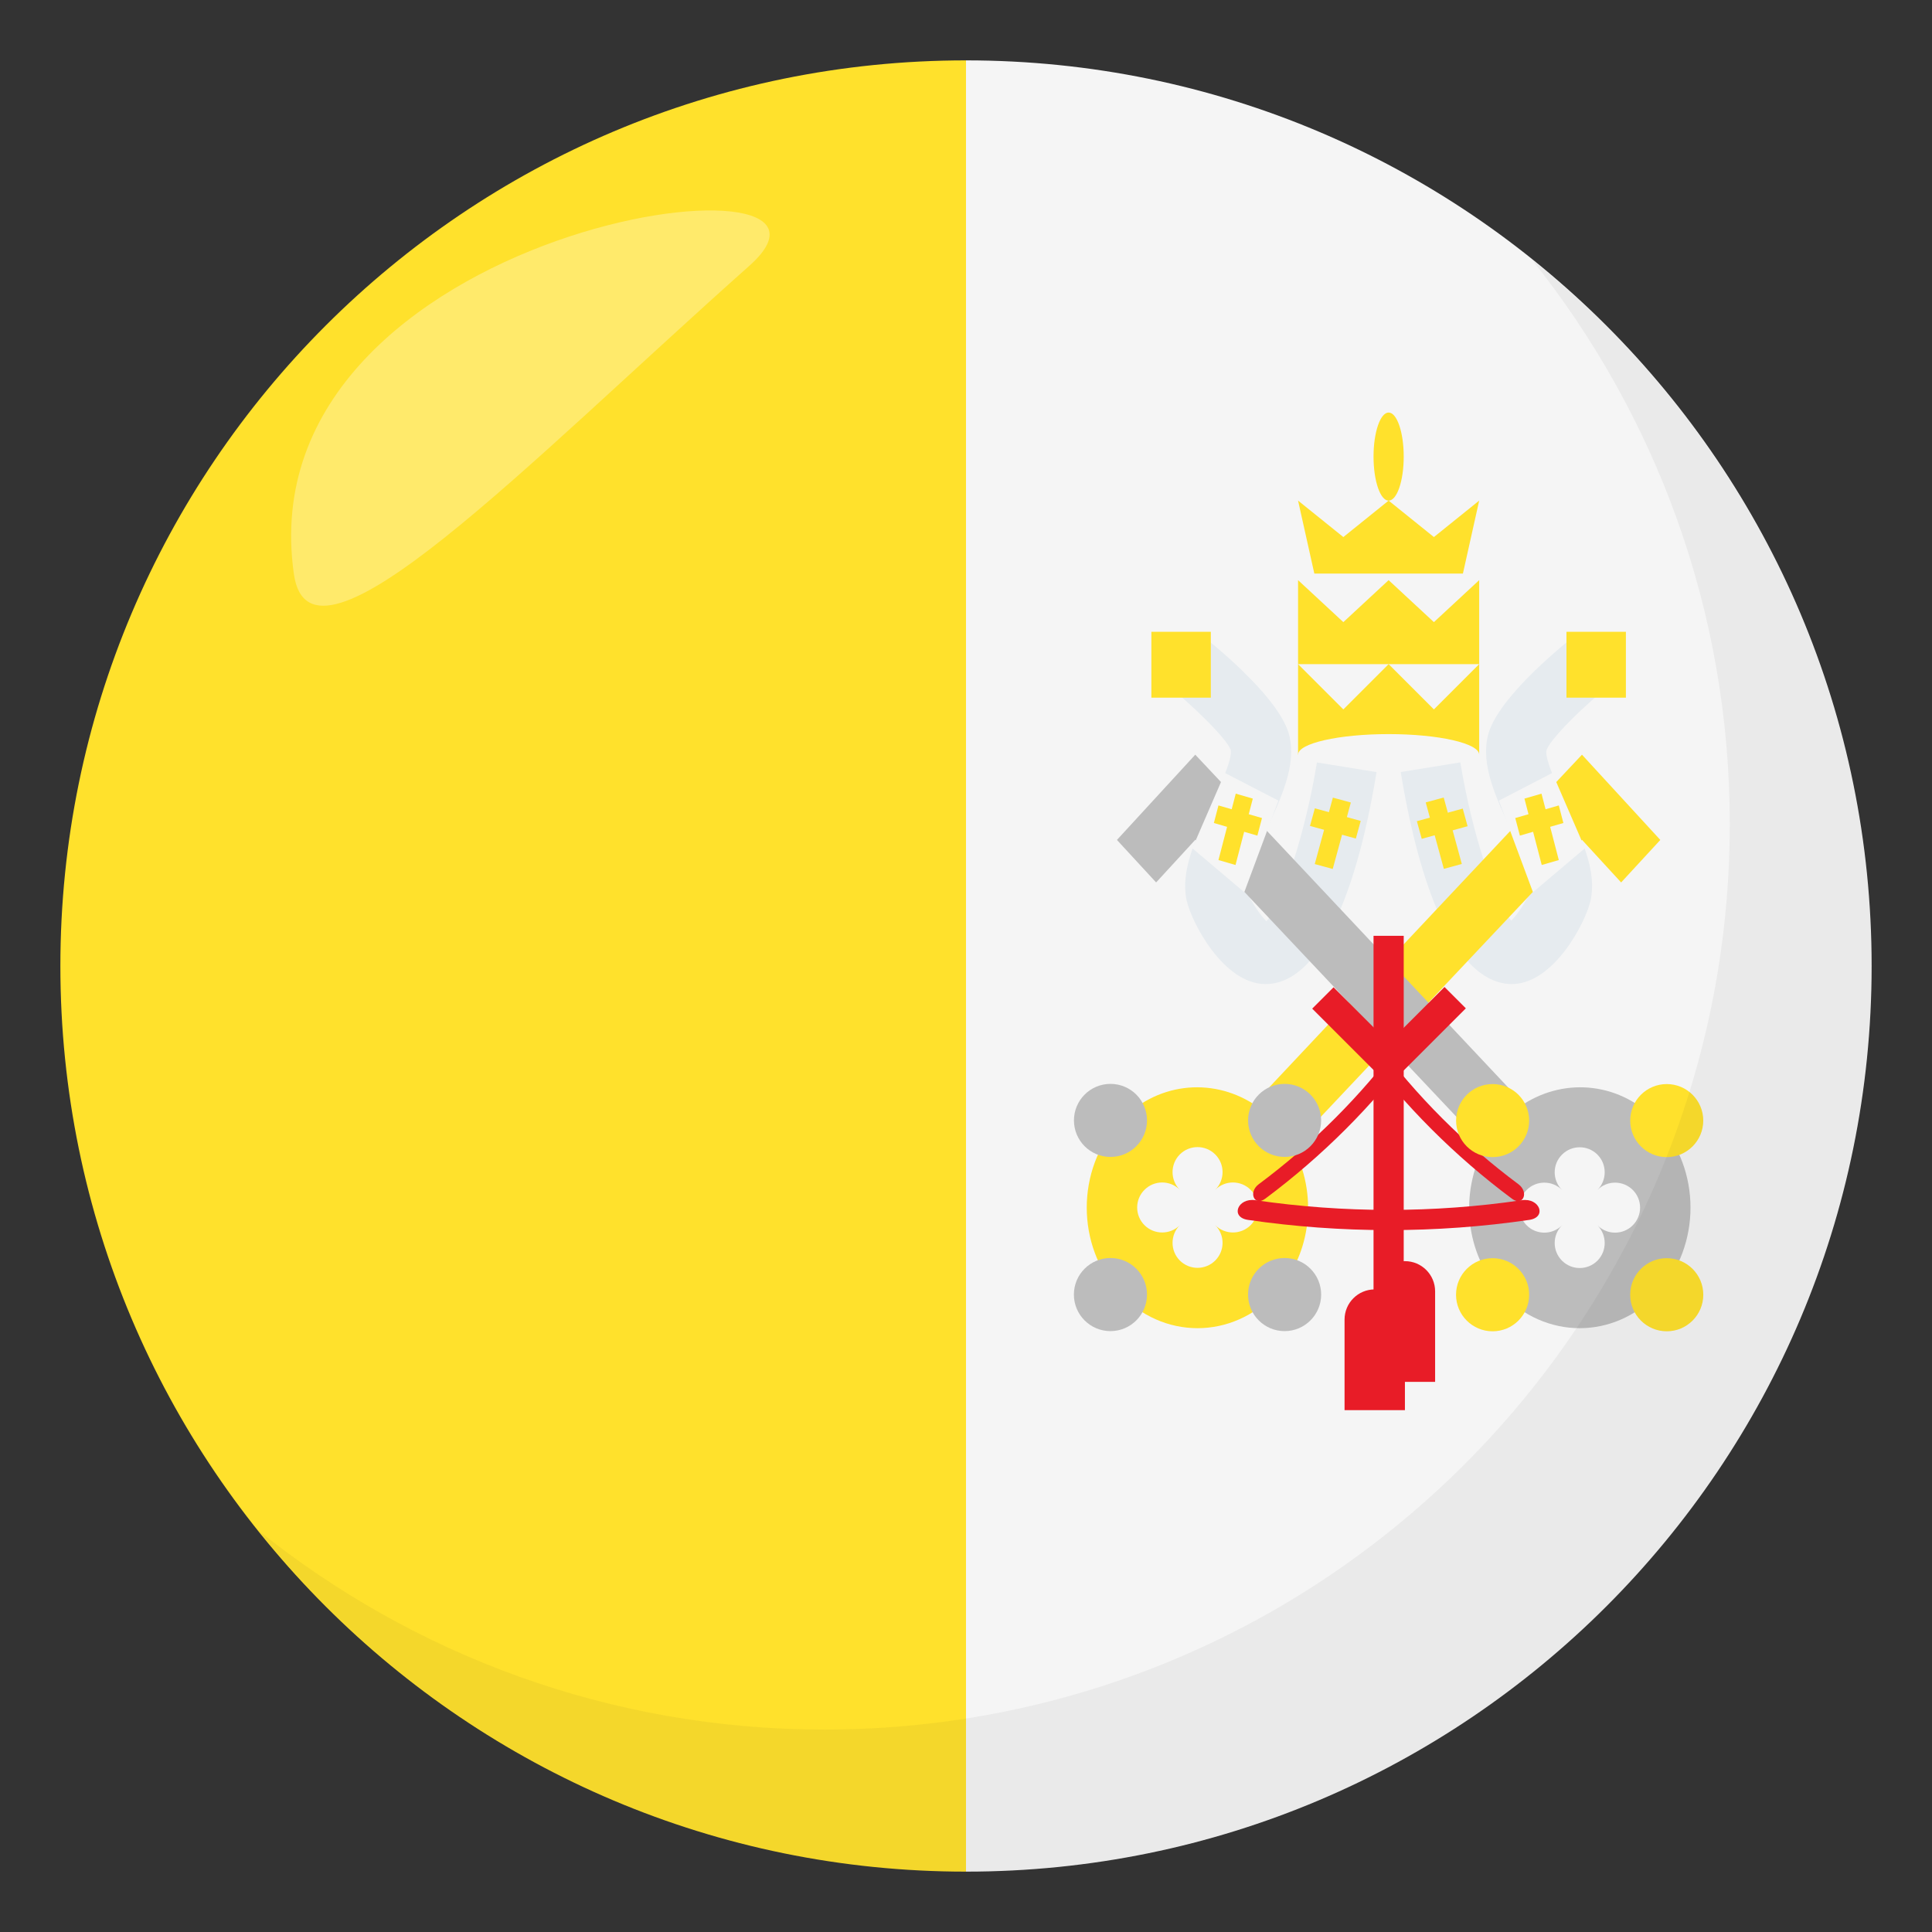 <?xml version="1.0" encoding="utf-8"?>
<!-- Generator: Adobe Illustrator 15.0.0, SVG Export Plug-In . SVG Version: 6.00 Build 0)  -->
<!DOCTYPE svg PUBLIC "-//W3C//DTD SVG 1.1//EN" "http://www.w3.org/Graphics/SVG/1.1/DTD/svg11.dtd">
<svg version="1.1" id="Layer_1" xmlns="http://www.w3.org/2000/svg" xmlns:xlink="http://www.w3.org/1999/xlink" x="0px" y="0px"
	 width="64px" height="64px" viewBox="0 0 64 64" enable-background="new 0 0 64 64" xml:space="preserve">
<rect x="0" y="0" width="64" height="64" fill="#333333" stroke="none"/>
<path fill="#F5F5F5" d="M62,32C62,15.431,48.568,2,32,2v60C48.568,62,62,48.568,62,32z"/>
<path fill="#FFE12C" d="M2,32c0,16.569,13.432,30,30,30V2C15.432,2,2,15.431,2,32z"/>
<g>
	<g>
		<g>
			<path fill="#F5F5F5" d="M49,21.328c0,2.943,0,3.807-3,3.807s-3-0.863-3-3.807C43,18.386,44.343,16,46,16
				C47.656,16,49,18.386,49,21.328z"/>
		</g>
	</g>
	<g>
		<g>
			<polygon fill="#FFE12C" points="47.5,17.791 46,16.583 44.5,17.791 43,16.583 43.539,19 48.461,19 49,16.583 			"/>
		</g>
	</g>
	<g>
		<g>
			<polygon fill="#FFE12C" points="47.5,20.609 46,19.218 44.5,20.609 43,19.218 43,22 49,22 49,19.218 			"/>
		</g>
	</g>
	<g>
		<g>
			<polygon fill="#FFE12C" points="47.5,23.5 46,22 44.5,23.5 43,22 43,25 49,25 49,22 			"/>
		</g>
	</g>
	<g>
		<g>
			<ellipse fill="#FFE12C" cx="46" cy="15.125" rx="0.5" ry="1.459"/>
		</g>
	</g>
	<g>
		<g>
			<ellipse fill="#F5F5F5" cx="46" cy="25" rx="3" ry="0.682"/>
		</g>
	</g>
</g>
<g>
	<g>
		<g>
			<path fill="#E6EBEF" d="M41.925,32.599c-1.404,0-2.462-2.064-2.616-2.773c-0.209-0.963,0.281-2.012,0.801-3.123
				c0.255-0.547,0.729-1.563,0.659-1.861c-0.121-0.352-1.224-1.463-2.31-2.32l1.238-1.57c0.815,0.643,2.741,2.264,3.017,3.43
				c0.231,0.975-0.266,2.041-0.793,3.168c-0.271,0.58-0.724,1.549-0.657,1.854c0.056,0.258,0.419,0.848,0.687,1.113
				c0.511-0.545,1.294-2.92,1.674-5.26l1.975,0.32c-0.402,2.479-1.386,6.682-3.449,7.006C42.073,32.593,41.999,32.599,41.925,32.599
				z"/>
		</g>
	</g>
	<g>
		<g>
			<path fill="#E6EBEF" d="M50.075,32.599c-0.074,0-0.149-0.006-0.225-0.018c-2.063-0.324-3.047-4.527-3.449-7.006l1.975-0.32
				c0.375,2.305,1.141,4.643,1.689,5.244c0.266-0.273,0.616-0.846,0.671-1.098c0.066-0.305-0.387-1.273-0.657-1.854
				c-0.527-1.127-1.024-2.193-0.793-3.168c0.275-1.166,2.201-2.787,3.017-3.43l1.238,1.57c-1.105,0.873-2.187,1.963-2.313,2.334
				c-0.066,0.285,0.407,1.301,0.662,1.848c0.52,1.111,1.01,2.16,0.801,3.123C52.537,30.535,51.479,32.599,50.075,32.599z"/>
		</g>
	</g>
</g>
<g>
	<path fill="#FFE12C" d="M41.525,36.572c-1.407-0.9-3.242-0.707-4.451,0.607c-1.432,1.559-1.432,4.09,0,5.648
		c1.434,1.561,3.757,1.561,5.192,0c1.208-1.313,1.385-3.311,0.557-4.844l9.582-10.163l1.297,1.412L55,27.824L52.405,25
		L41.525,36.572z"/>
</g>
<g>
	<path fill="#F5F5F5" d="M40.256,39.414c0.324-0.324,0.324-0.848,0-1.172s-0.848-0.324-1.173,0c-0.321,0.324-0.321,0.848,0,1.172
		c-0.321-0.324-0.847-0.324-1.17,0c-0.324,0.322-0.324,0.848,0,1.172c0.323,0.322,0.849,0.322,1.17,0
		c-0.321,0.322-0.321,0.846,0,1.17c0.325,0.324,0.849,0.324,1.173,0s0.324-0.848,0-1.17c0.324,0.322,0.848,0.322,1.172,0
		c0.323-0.324,0.323-0.85,0-1.172C41.104,39.09,40.58,39.09,40.256,39.414z"/>
</g>
<g>
	<path fill="#BCBCBC" d="M50.475,36.572c1.407-0.9,3.242-0.707,4.451,0.607c1.432,1.559,1.432,4.09,0,5.648
		c-1.434,1.561-3.757,1.561-5.192,0c-1.208-1.313-1.385-3.311-0.557-4.844l-9.582-10.163l-1.297,1.412L37,27.824L39.595,25
		L50.475,36.572z"/>
</g>
<g>
	<path fill="#F5F5F5" d="M51.744,39.418c-0.324-0.322-0.324-0.848,0-1.17c0.324-0.324,0.848-0.324,1.173,0
		c0.321,0.322,0.321,0.848,0,1.17c0.321-0.322,0.847-0.322,1.17,0c0.324,0.324,0.324,0.848,0,1.172c-0.323,0.324-0.849,0.324-1.17,0
		c0.321,0.324,0.321,0.848,0,1.172c-0.325,0.324-0.849,0.324-1.173,0s-0.324-0.848,0-1.172c-0.324,0.324-0.848,0.324-1.172,0
		c-0.323-0.324-0.323-0.848,0-1.172C50.896,39.096,51.42,39.096,51.744,39.418z"/>
</g>
<g>
	<g>
		<path fill="#E81C27" d="M50.413,39.758c-2.919,0.43-5.907,0.428-8.826,0c-0.59-0.086-0.841,0.564-0.249,0.652
			c3.088,0.451,6.236,0.453,9.324,0C51.254,40.322,51.003,39.672,50.413,39.758L50.413,39.758z"/>
	</g>
</g>
<g>
	<g>
		<g>
			<path fill="#E81C27" d="M50.301,39.229c-1.784-1.326-3.376-2.92-4.704-4.705c-0.269-0.359-0.75-0.146-0.481,0.215
				c1.406,1.887,3.083,3.566,4.971,4.971C50.449,39.979,50.661,39.498,50.301,39.229L50.301,39.229z"/>
		</g>
	</g>
	<g>
		<g>
			<path fill="#E81C27" d="M46.403,34.523c-1.326,1.785-2.92,3.377-4.705,4.705c-0.359,0.268-0.146,0.75,0.215,0.48
				c1.887-1.406,3.566-3.082,4.971-4.971C47.153,34.375,46.673,34.164,46.403,34.523L46.403,34.523z"/>
		</g>
	</g>
</g>
<g>
	<rect x="45.5" y="31" fill="#E81C27" width="1" height="13"/>
</g>
<g>
	<g>
		
			<rect x="44.5" y="32.569" transform="matrix(-0.707 0.707 -0.707 -0.707 101.036 26.643)" fill="#E81C27" width="1" height="3.356"/>
	</g>
	<g>
		
			<rect x="46.5" y="32.569" transform="matrix(0.707 0.707 -0.707 0.707 38.002 -23.206)" fill="#E81C27" width="1" height="3.356"/>
	</g>
</g>
<g>
	<path fill="#E81C27" d="M45.54,42.713c-0.552,0-1,0.447-1,1v3h2v-3C46.54,43.16,46.092,42.713,45.54,42.713z"/>
</g>
<g>
	<path fill="#E81C27" d="M46.54,41.777c-0.552,0-1,0.447-1,1v3h2v-3C47.54,42.225,47.092,41.777,46.54,41.777z"/>
</g>
<g>
	<g>
		<g>
			<circle fill="#BCBCBC" cx="42.554" cy="37.115" r="1.21"/>
		</g>
		<g>
			<circle fill="#BCBCBC" cx="36.785" cy="42.884" r="1.211"/>
		</g>
	</g>
	<g>
		<g>
			<circle fill="#BCBCBC" cx="36.786" cy="37.115" r="1.21"/>
		</g>
		<g>
			<circle fill="#BCBCBC" cx="42.554" cy="42.884" r="1.211"/>
		</g>
	</g>
</g>
<g>
	<g>
		<g>
			<circle fill="#FFE12C" cx="55.213" cy="37.121" r="1.21"/>
		</g>
		<g>
			<circle fill="#FFE12C" cx="49.444" cy="42.89" r="1.211"/>
		</g>
	</g>
	<g>
		<g>
			<circle fill="#FFE12C" cx="49.445" cy="37.121" r="1.21"/>
		</g>
		<g>
			<circle fill="#FFE12C" cx="55.213" cy="42.89" r="1.211"/>
		</g>
	</g>
</g>
<g>
	<rect x="38.141" y="20.929" fill="#FFE12C" width="1.969" height="2.182"/>
</g>
<g>
	<rect x="51.891" y="20.929" fill="#FFE12C" width="1.969" height="2.182"/>
</g>
<g>
	<g>
		
			<rect x="43.85" y="26.442" transform="matrix(0.965 0.263 -0.263 0.965 8.792 -10.627)" fill="#FFE12C" width="0.617" height="2.281"/>
	</g>
	<g>
		
			<rect x="43.45" y="26.989" transform="matrix(0.964 0.265 -0.265 0.964 8.822 -10.755)" fill="#FFE12C" width="1.576" height="0.606"/>
	</g>
</g>
<g>
	<g>
		
			<rect x="47.533" y="26.442" transform="matrix(-0.965 0.263 -0.263 -0.965 101.248 41.635)" fill="#FFE12C" width="0.617" height="2.281"/>
	</g>
	<g>
		
			<rect x="46.974" y="26.989" transform="matrix(-0.964 0.265 -0.265 -0.964 101.051 40.939)" fill="#FFE12C" width="1.576" height="0.606"/>
	</g>
</g>
<g>
	<polygon fill="#F5F5F5" points="52.503,28.099 50.782,29.556 49.653,26.521 51.423,25.605 	"/>
</g>
<g>
	<polygon fill="#F5F5F5" points="39.497,28.099 41.218,29.556 42.347,26.521 40.577,25.605 	"/>
</g>
<g>
	<polygon fill="#FFE12C" points="41.501,26.455 40.936,26.291 40.801,26.808 40.363,26.681 40.211,27.263 40.649,27.39 
		40.363,28.49 40.928,28.654 41.214,27.554 41.652,27.681 41.805,27.099 41.366,26.972 	"/>
</g>
<g>
	<polygon fill="#FFE12C" points="51.789,27.263 51.637,26.681 51.199,26.808 51.064,26.291 50.499,26.455 50.634,26.972 
		50.195,27.099 50.348,27.681 50.786,27.554 51.072,28.654 51.637,28.49 51.351,27.39 	"/>
</g>
<path opacity="0.05" fill="#1A1626" d="M50.738,8.591c4.097,5.129,6.563,11.621,6.563,18.701c0,16.569-13.429,30.002-29.995,30.002
	c-7.1,0-13.609-2.477-18.744-6.594C14.056,57.58,22.504,62,32.005,62c16.565,0,29.994-13.432,29.994-30
	C61.999,22.527,57.597,14.089,50.738,8.591z"/>
<path opacity="0.3" fill-rule="evenodd" clip-rule="evenodd" fill="#FFFFFF" d="M9.735,19.015c0.549,3.865,7.768-3.701,15.08-10.203
	C29.532,4.63,8.085,7.384,9.735,19.015z"/>
</svg>
